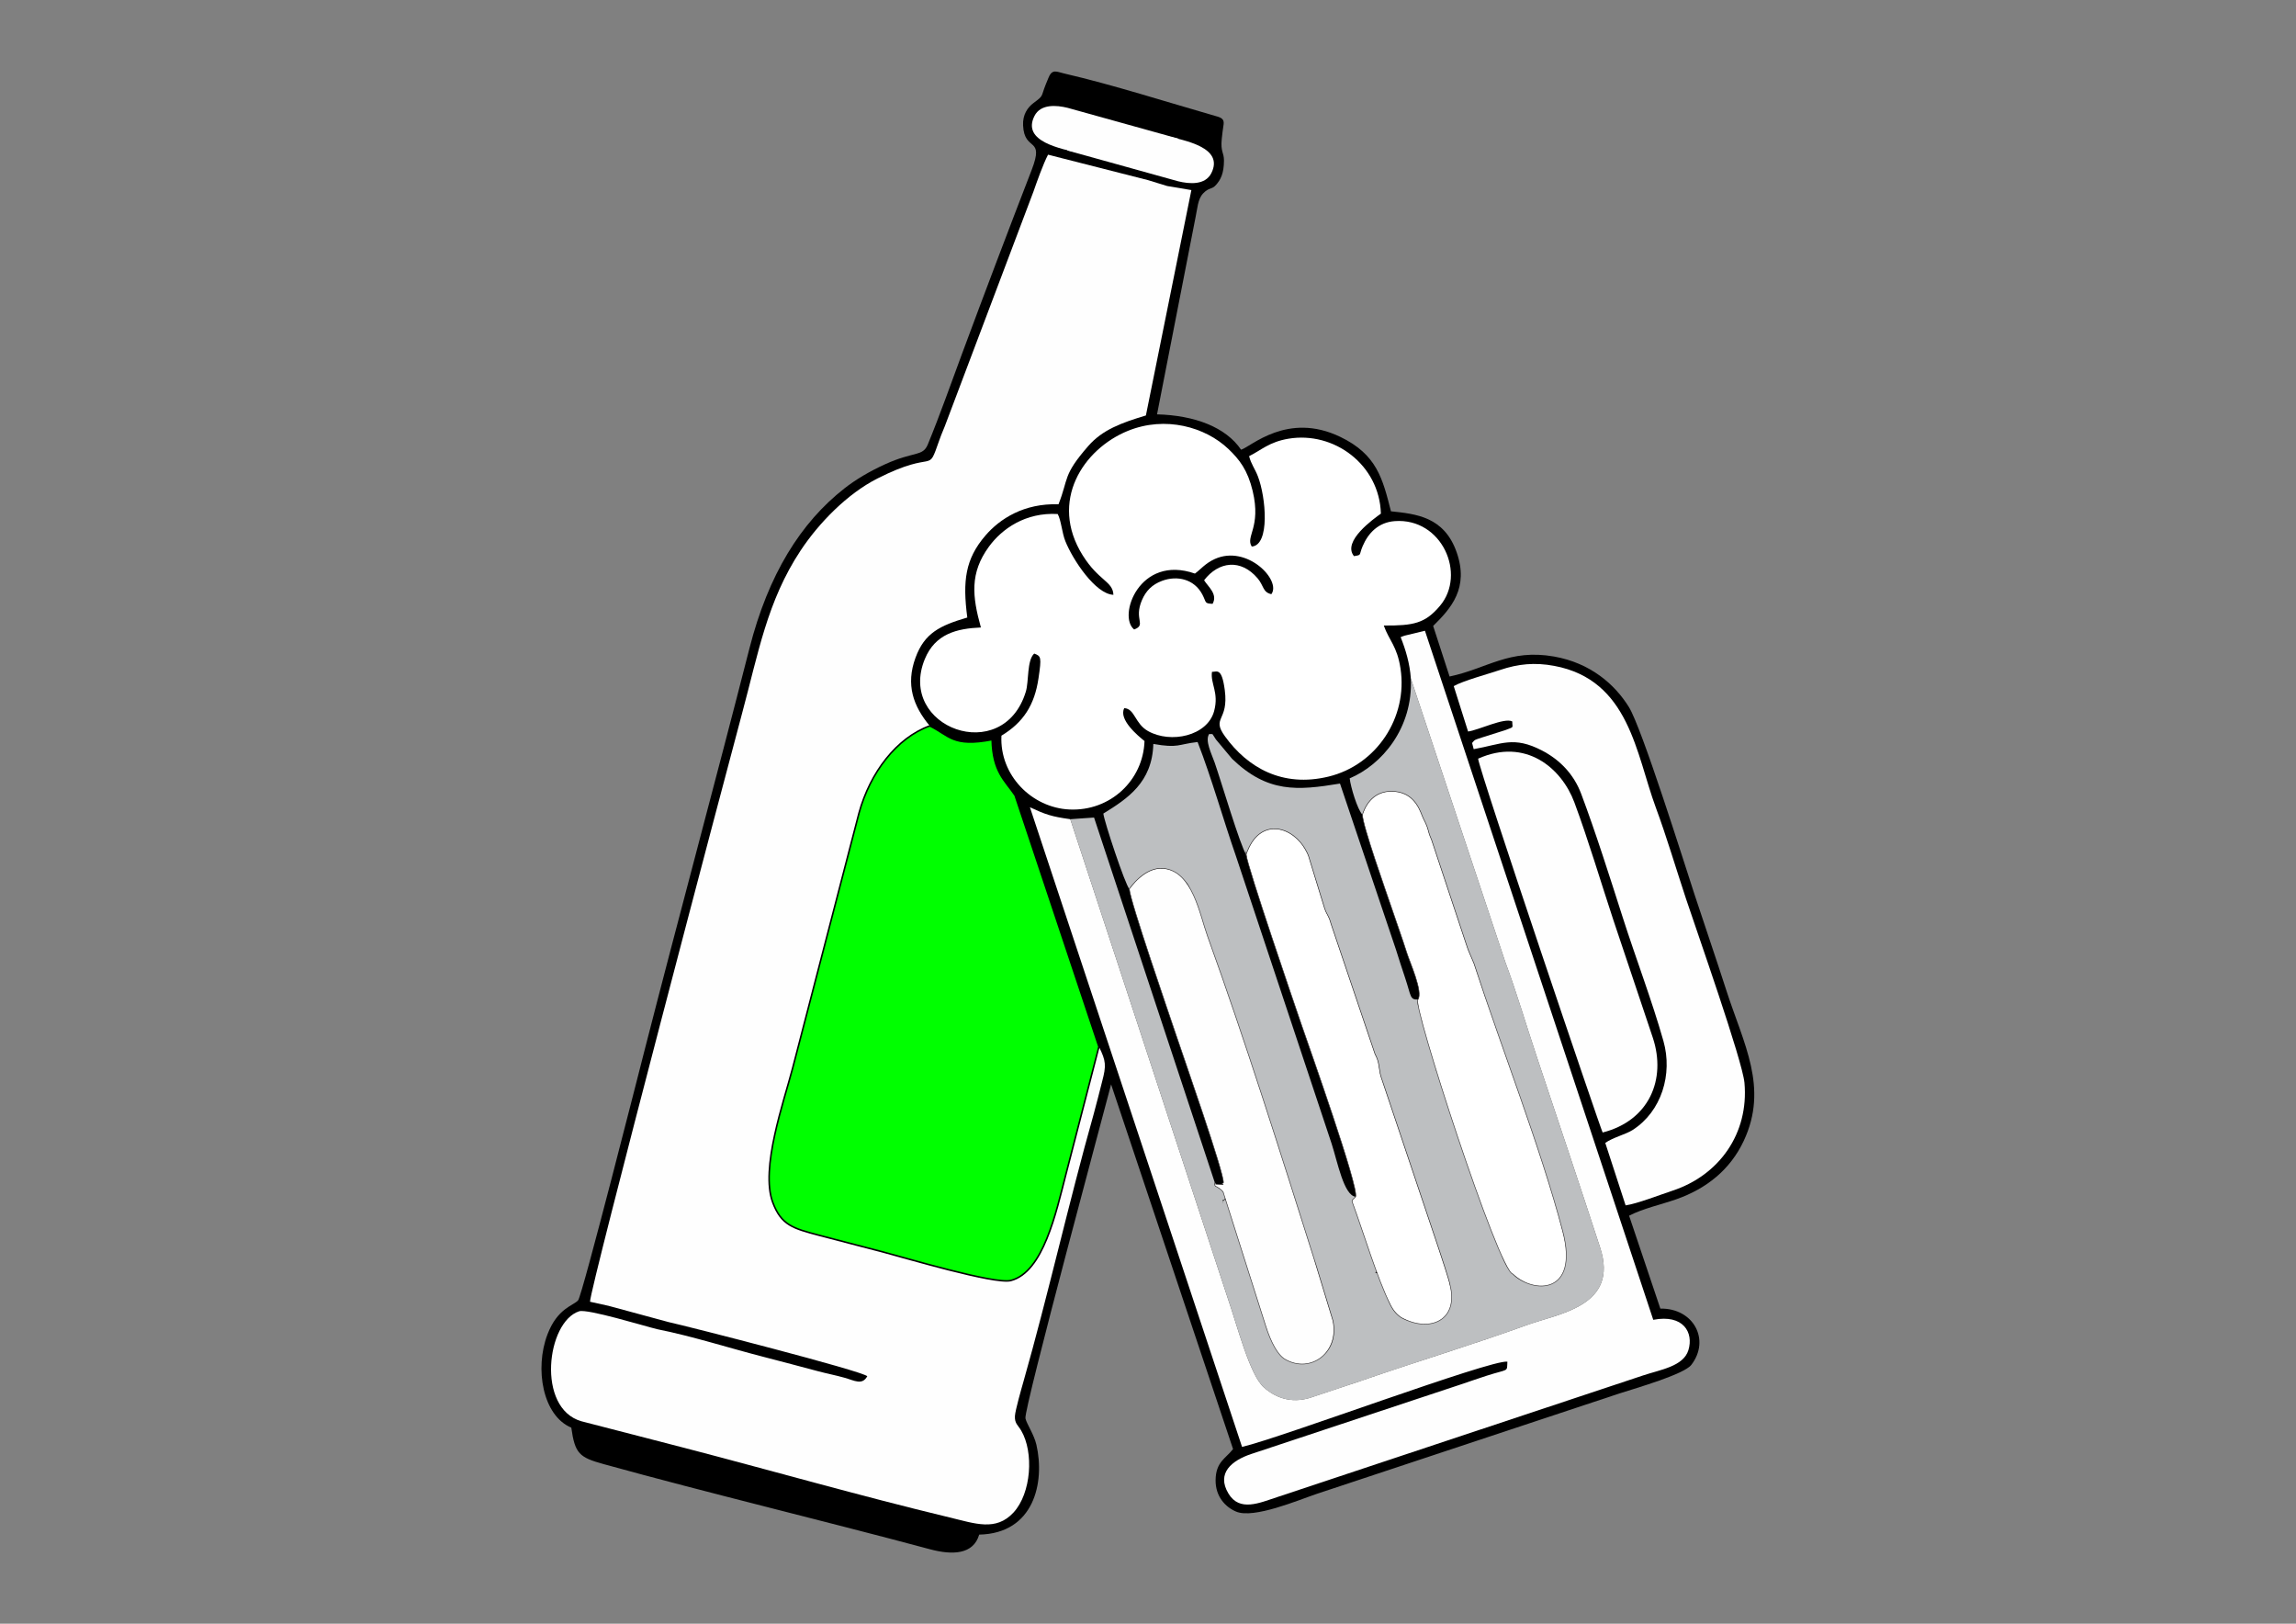 <?xml version="1.0" encoding="UTF-8"?>
<!DOCTYPE svg PUBLIC "-//W3C//DTD SVG 1.0//EN" "http://www.w3.org/TR/2001/REC-SVG-20010904/DTD/svg10.dtd">
<!-- Creator: CorelDRAW 2021 (64 Bit) -->
<svg xmlns="http://www.w3.org/2000/svg" xml:space="preserve" width="23.576mm" height="16.67mm" version="1.0" style="shape-rendering:geometricPrecision; text-rendering:geometricPrecision; image-rendering:optimizeQuality; fill-rule:evenodd; clip-rule:evenodd"
viewBox="0 0 2357.61 1667"
 xmlns:xlink="http://www.w3.org/1999/xlink"
 xmlns:xodm="http://www.corel.com/coreldraw/odm/2003">
 <rect x="0" y="0" width="2357.61" height="1667" fill="#808080" stroke="none"/>
 <defs>
  <style type="text/css">
   <![CDATA[
    .str0 {stroke:black;stroke-width:1.59;stroke-miterlimit:22.926}
    .str1 {stroke:#373435;stroke-width:0.6;stroke-miterlimit:22.926}
    .fil5 {fill:none}
    .fil1 {fill:#FEFEFE}
    .fil4 {fill:#BDBFC1}
    .fil0 {fill:black}
    .fil3 {fill:lime}
    .fil2 {fill:white}
   ]]>
  </style>
 </defs>
 <g id="Camada_x0020_1">
  <g id="_3096467016384">
   <path class="fil0" d="M1076.82 79.38c-0.72,1.72 -1.69,3.97 -2.91,7.05 -5.46,13.7 -1.8,11.19 -12.76,19.4 -5.65,4.22 -11.2,11.6 -10.62,22.97 1.4,27.84 22.4,10.6 8.78,45.79 -24,62.06 -48.13,125.71 -71.32,188.2 -11.06,29.81 -22.98,63.67 -35.31,93.59 -5.19,12.59 -14.33,6.77 -43.92,20.3 -15.6,7.12 -29.79,15.42 -41.72,24.77 -44.83,35.13 -78.05,88.12 -97.5,164.29 -35.43,138.73 -72.47,275.07 -107.91,413.42 -4.69,18.28 -63.71,250.8 -67.99,255.81 -4.74,5.55 -21.19,7.85 -31.53,35.13 -13.33,35.16 -4.79,83.41 24.52,95.6 3.72,26.71 8.27,30.55 33.02,37.39 108.47,30 225.13,57.9 335.12,87.43 23.05,6.2 44.71,5.61 50.7,-15 56.47,-1.17 67.57,-53.67 58.77,-92.14 -2.48,-10.85 -9.85,-21.1 -11.28,-27.17 -2.07,-8.87 84.48,-328.84 87.95,-342.9l125.23 374.4c-7.51,9.7 -17.74,13.1 -17.92,31.92 -0.15,16.7 9.92,27.57 21.04,32.27 18.12,7.67 63.91,-11.82 82.55,-18.11l311.23 -103.23c17.64,-5.63 66.19,-19.66 73.63,-29.26 19.79,-25.51 2.49,-58.38 -31.77,-57.81l-32.09 -95.38c13.84,-7.27 33.37,-11.56 48.58,-16.91 31.13,-10.95 55.39,-30.59 69.14,-59.92 25.73,-54.9 -0.24,-99.66 -17.98,-154.83 -10.59,-32.92 -21.77,-65.25 -32.59,-98.22 -11.52,-35.13 -53.99,-170.77 -67.37,-192.35 -14.4,-23.24 -39.47,-45.3 -76.94,-51.87 -46.04,-8.05 -68.67,12.41 -107.18,20.53l-16.87 -51.92c18.51,-18.13 37.04,-39.07 24.06,-75.84 -12.84,-36.34 -41.7,-39.15 -67.38,-41.85 -8.53,-33.47 -14.44,-58.34 -52.1,-76.44 -54.16,-26.04 -91.61,10.11 -101.79,13.22 -15.6,-23.04 -47.5,-35.31 -86.31,-36.31l39.43 -201.74c2.1,-9.68 2.3,-19.15 7.86,-25.05 6.07,-6.44 8.91,-3.77 13.29,-8.78 4.74,-5.42 8.08,-11.67 8.15,-24.98 0.04,-8.56 -3.66,-8.61 -2.26,-22.41 0.49,-4.84 1.16,-10.01 1.93,-15.06 0.43,-4.67 -1.62,-6.53 -8.02,-8.18 -50.63,-14.52 -105.5,-32.13 -156.1,-43.85 -7.27,-1.68 -11.85,-4.78 -15.53,4.04z"/>
   <path class="fil1" d="M624.36 1340.51l62.09 16.8c20.89,4.6 198.72,50.11 204.11,55.61 -5.28,9.54 -12.95,4.47 -23.48,1.52 -9.39,-2.63 -17.58,-4.14 -26.75,-6.57 -18,-4.75 -36.01,-9.64 -54.53,-14.37 -35.41,-9.03 -75.31,-21.83 -110.95,-28.87 -13.27,-3.21 -71.72,-21.14 -80.21,-18.38 -33.3,10.77 -44.1,99.6 2.33,112.89l103.82 26.83c91.04,23.63 182.31,49.83 274.35,71.94 26.2,6.29 47.58,14.45 65.6,-5.11 18.25,-19.82 21.02,-61.83 7.81,-84.17 -3.21,-5.41 -6.74,-7.21 -6.4,-14.72 0.27,-5.87 6.94,-29.06 8.8,-35.6 25.14,-88.27 46.75,-184.78 72.01,-274.27 3.11,-11.04 5.77,-22.38 8.77,-33.78 4.26,-16.14 4.07,-20.97 -3.35,-35.68l-34.01 131.49c-10.06,38.88 -23.06,99.93 -56.43,108.57 -16.43,4.26 -110.56,-23.89 -132.09,-29.53 -21.99,-5.78 -42.68,-11.02 -65.35,-17.04 -26.06,-6.92 -38.24,-10.14 -47.01,-33.52 -13.04,-34.79 11.34,-103.37 20.45,-138.12l68.12 -261.82c11.37,-41.39 38.53,-77.06 72.62,-89.37 -16.96,-20.38 -24.81,-42.24 -14.59,-70.04 9.23,-25.16 24.65,-32.86 53.16,-41.22 -4.95,-37.66 -2.08,-60.1 18.67,-84.23 14.63,-17.03 39.58,-33.27 74.98,-32 10.61,-26.85 4.08,-29.44 30.51,-59.78 14.57,-16.71 33.76,-23.75 59.24,-31.44l46.7 -231.38 -24.9 -4.18 -19.59 -6.03 -102.69 -26.14c-4.89,9.32 -11.62,28.17 -14.92,37.72l-89.33 236.41c-2.56,7.18 -4.71,11.31 -7.39,18.97 -12.91,36.71 -2.09,8.26 -63.53,39.33 -30.88,15.62 -60.15,45.64 -78.91,73.96 -34.39,51.95 -43.55,106 -60.12,167.27 -13.13,48.52 -156.62,591.73 -156.11,603.99l18.49 4.08z"/>
   <path class="fil2" d="M1143.29 610.66c-18.54,-0.71 -41.86,-36.31 -49.34,-55.03 -3.54,-8.85 -4.26,-21.31 -7.85,-27.91 -33.1,-1.91 -57.3,15.2 -70.68,33.57 -19.65,26.98 -17.16,50.81 -8.2,82.91 -24.96,1.08 -46.94,6.59 -57.58,32.43 -28.88,70.19 80.25,110.58 103.74,33.41 3.19,-10.51 0.97,-32.09 8.57,-39.05 7.16,2.64 7.62,3.64 4.42,25.39 -4.02,27.4 -15.54,45.32 -38.05,58.91 -2.04,40.66 31.23,74.02 69.87,75.78 41.85,1.91 75.71,-29.94 77.04,-70.28 -6.56,-5.21 -26.95,-22.13 -20.78,-33.78 10.97,0.65 10.76,15.89 24.41,23.56 23.3,13.09 60.88,5.03 67.83,-20.46 5.22,-19.12 -3.97,-28.23 -2.18,-40.36 5.02,0.15 10.01,-4.95 13.14,18.71 4.28,32.47 -14.2,27.61 0.31,47.65 22.99,31.74 58.69,52.74 106.3,41.17 49.39,-12.01 81.42,-60.85 73.86,-110.83 -3.53,-23.33 -11.76,-28.76 -17.18,-44.24 30.7,0.19 42.5,-2.24 57.69,-20.25 27.35,-32.45 2.1,-90.48 -46.39,-86.95 -16.86,1.22 -27.26,12.22 -32.98,25.65 -4.13,9.67 -0.6,8.93 -8.93,10.3 -12.45,-15.27 20.39,-38.38 27.63,-43.64 -1.44,-50.34 -48.3,-84.75 -94.88,-76.92 -19.88,3.34 -27.85,11.72 -40.46,17.92 2.05,8.09 6,12.88 9,20.62 8.4,21.73 12.57,70.78 -6.25,72.18 -6.76,-10.29 9.88,-19.52 0.94,-57 -5.14,-21.51 -13.55,-32.36 -25.02,-43.27 -23.46,-22.3 -64.44,-34.25 -103.2,-18.48 -45.56,18.57 -81.21,72.05 -46.33,127.77 16.53,26.41 31.02,26.56 31.54,40.53z"/>
   <path class="fil3 str0" d="M1128.4 1074.57l-86.06 -258.02c-10.46,-15.37 -22.81,-24.03 -23.57,-57.21 -40.61,7.88 -43.88,-4.31 -64.06,-14.1 -34.08,12.31 -61.25,47.98 -72.62,89.37l-68.12 261.82c-9.11,34.75 -33.49,103.33 -20.45,138.12 8.76,23.37 20.95,26.59 47.01,33.52 22.67,6.02 43.36,11.26 65.35,17.04 21.52,5.64 115.65,33.78 132.09,29.53 33.37,-8.64 46.38,-69.7 56.43,-108.57l34.01 -131.49z"/>
   <path class="fil4" d="M1399.02 836.35c4.61,-14.51 15.32,-25.48 33.36,-23.77 22.14,2.11 26.52,22.63 29.17,27.74 6.45,12.43 3.6,10.93 8.45,21.93l35.56 107.01c2.2,7.44 5.21,12.93 8.05,20.12l77.06 237.12c47.24,102.55 -16.85,99.12 -34.19,84.37 -11.5,-9.77 -15.39,-23.11 -18.81,-37.42 -2.31,-9.74 -3.45,-13.51 -6.66,-21.46 -4.39,-10.8 -0.48,-14.1 -11.07,-15.17 10.23,1.08 3.88,0.81 8.98,-1.04 -0.22,-13.89 -17.88,-62 -23.91,-79.98l-2.59 -7.26c-6.29,-16.14 -3.81,-28.88 -18.99,-29.49 1.08,-4.54 0.37,-8.36 -1.29,-12.85 -3.03,-8.17 0.41,-6.51 -8.95,-7.28 3.12,-0.54 13.55,3.35 8.43,-15.68 -1.44,-5.38 -3.73,-9.96 -5.55,-15.26 -3.78,-11.05 -4.12,-25.85 -16.4,-19.36 4.44,-11.38 -6.08,-12.09 -3.59,-22.46 -8.54,0.36 -6.93,-3.38 -13.28,-22.3 -3.29,-9.81 -6.31,-19.08 -9.33,-28.8l-57.51 -170.61c-43.93,7.26 -74.29,9.72 -110.8,-25.4l-16.55 -19.81c-5.17,-7.58 -1.94,-5 -6.91,-5.73 -4.78,6.53 2.51,20.63 5.57,29.43 6.74,19.38 26.34,85.64 32.29,94.25 0.13,-0.45 0.41,-1.05 0.52,-1.32 0.11,-0.27 0.4,-0.98 0.53,-1.33 0.13,-0.33 0.39,-0.95 0.54,-1.33 13.99,-34.39 47.08,-24.77 60.1,0.41 0.21,0.42 0.5,0.92 0.72,1.35 0.83,1.72 0.95,1.77 1.82,4.22l16.26 53.01c2.67,7.87 4.09,6.65 6.78,16.43l45.34 134.16c0.18,0.34 0.54,0.8 0.7,1.13 4.29,8.53 2.5,15 6.22,24.51l58.59 174.45c1.98,5.59 10.64,32.28 11.11,35.66 2.57,18.73 -5.09,18.58 -9.82,36.4 -24.28,3.64 -47.01,7.72 -56.05,-28.87 -1.43,-5.81 -1.77,-8.34 -4,-12.55 -4.19,-7.88 -0.29,-4.57 -6.8,-6.95 12.61,-12.14 10.3,0.89 0.72,-30.76 -9.26,-30.59 -3.98,-22.73 -17.26,-24.04 3.21,-5.43 0.18,-10.3 -7.31,-18.5l3.79 -4.58c-12.15,-1.43 -18.44,-35.13 -24.73,-54.61l-98.01 -294.53c-13.44,-38.58 -24.93,-80.01 -39.58,-117.74 -20.22,2.24 -19.51,6.56 -45.46,1.96 -1.09,39.53 -26.52,56.21 -51.32,71.48 0.79,7.98 22.56,73.49 26.7,77.39 0.76,-0.67 28.33,-42.71 58.75,-6.38 6.03,7.21 3.86,14.76 8.68,23.8 4.12,7.76 13.22,38.01 15.64,47.16 8.98,33.92 8.98,15.91 12.7,34.94l27.56 82.83c2.1,5.33 2.66,4.6 4.2,12 1.56,7.54 0.91,6.57 3.54,12.82 3.41,8.12 4.16,15.87 6.96,23.38 3.48,9.3 6.87,11.1 9.33,22.04 1.47,6.52 4.38,20.83 6.73,26 4.6,10.11 2.25,-1.57 5.44,10.58l25.8 83.17c3.4,9.67 2.96,4.11 5.25,10.22l18.43 60.49c7.11,32.82 -20.68,52.18 -46.95,37.23 -15.32,-8.73 -19.35,-24.22 -22.71,-42.16 -2.16,-11.53 -7.26,-13.14 -11.9,-34.54 -2.39,-11.04 -0.3,-3.56 -4.04,-10.75 -8.63,-16.61 13.65,-0.31 -18.54,-72.46 -14.1,-2.66 -6.4,-1.08 -9.51,2.59 2.61,-6.77 6.08,-5.08 0.93,-11.88 -5.98,-7.92 0.13,0.01 -5.82,-5.06 -0.29,-0.25 -3.66,-0.26 -2.68,-4.36l-124.05 -375 -24.36 1.75 161.73 491.94c9.79,28.15 22.4,78.56 37.17,91.58 13.77,12.13 31.14,16.69 50.78,9.39l48.54 -16.16c53.97,-18.76 117.62,-38.11 169.82,-57.11 33.71,-12.27 95.65,-19.47 76,-79.84 -21.63,-66.47 -43.09,-130.02 -64.7,-194.9 -11.81,-35.44 -20.99,-67.04 -32.74,-98.47l-96.91 -290.81c2.21,51.16 -29.92,88.51 -62.81,102.45 0.98,8.79 7.92,32.11 13.13,37.26z"/>
   <path class="fil1" d="M1448.7 696.64l96.91 290.81c11.75,31.43 20.92,63.03 32.74,98.47 21.61,64.88 43.07,128.44 64.7,194.9 19.65,60.37 -42.29,67.57 -76,79.84 -52.19,19 -115.85,38.34 -169.82,57.11l-48.54 16.16c-19.64,7.3 -37.01,2.74 -50.78,-9.39 -14.77,-13.02 -27.39,-63.44 -37.17,-91.58l-161.73 -491.94c-19.43,-2.67 -25.5,-4.84 -41.46,-12.25l217.84 656.72c40.47,-9.48 254.89,-89.66 272.44,-87.56 -0.58,11.16 1.99,7.01 -21.45,14.52 -9.33,2.98 -17.91,6.09 -27.12,9.14l-214.51 71.18c-19.65,6.58 -36.04,19.51 -23.31,40.64 11.4,18.94 31.9,9.53 49.55,3.76l376.2 -125.07c17.6,-5.89 41.4,-9.23 46.52,-25.97 5.54,-18.1 -5.15,-37.1 -36.09,-31.14l-234.45 -707.44 -20.42 4.94c-0.5,0.14 -1.11,0.35 -1.56,0.49l-2.96 1.13c5.04,12.69 9.38,26.71 10.48,42.53z"/>
   <path class="fil1" d="M1492.75 704.43l14.72 46.58c10.62,-1.35 37.38,-14.6 45.38,-10.34 -0.01,7.12 2.42,5.19 -7.01,8.87l-24.55 7.75c-6.96,2.4 -6.75,1.82 -9.7,5.52l1.65 6.33c28.54,-5.02 40.83,-13.89 70.25,1.44 17.71,9.23 32.34,23.71 40.14,44.45 14.89,39.65 29.19,84.84 42.59,126.69 13.48,42.15 30.07,85.45 41.85,127.08 9.63,34.04 -1.88,72.15 -31.54,91.27 -7.18,4.63 -20.57,7.77 -28.18,13.33l20.88 64.12c11.76,-1.67 35.68,-10.99 47.81,-14.97 48.33,-15.84 78.86,-58.8 74.24,-110.82 -2.01,-22.7 -49.31,-156.68 -60.05,-189.04 -10.34,-31.18 -19.95,-63.83 -31.03,-93.73 -20.27,-54.71 -27.01,-130.89 -104.23,-145.32 -19.95,-3.73 -36.87,-2.11 -55.55,4.17 -12.16,4.08 -38.33,11.18 -47.67,16.61z"/>
   <path class="fil1 str1" d="M1159.63 912.64c0.8,12.88 40.96,128.94 48.33,151.01 6.68,20.02 49.47,141.83 48.26,150.65 -4.41,2.27 5.2,2.28 -4.89,1.57 -6.25,-0.44 -0.72,0.53 -3.92,-1.61 -0.47,1.99 -0.03,3.75 2.15,4.26 1.82,1.29 4.42,2.59 6.36,5.17l43.76 137.66c5.45,17.12 12.43,29.96 20.02,34.29 26.27,14.96 56.06,-7.15 48.94,-39.97l-18.43 -60.49c-34.41,-108.7 -71.5,-226.89 -110.21,-333.89 -8.12,-22.41 -15.33,-66.86 -45.28,-69.69 -19.74,-1.89 -34.54,20.54 -35.09,21.03z"/>
   <path class="fil2 str1" d="M1399.02 836.35c-0.15,10.68 24.4,79.43 29.63,95.03 5.31,15.83 10.93,31.15 15.87,46.74 3.19,10.11 16.88,40.2 11.53,48.04 -7.3,1.14 82.97,279.42 97.31,281.79 21.25,20.51 68.42,21.33 51.27,-43.94 -22.54,-85.78 -62.82,-187.83 -91.03,-274.64 -2.84,-7.19 -5.84,-12.69 -8.05,-20.12l-35.56 -107.01c-4.85,-11 -2,-9.5 -8.45,-21.93 -2.65,-5.11 -7.03,-25.63 -29.17,-27.74 -18.04,-1.71 -28.74,9.26 -33.36,23.77z"/>
   <path class="fil2 str1" d="M1279.53 877.19c1.89,14.55 48.92,151.81 57.31,176.27 7.24,21.14 58.55,165.28 55.19,175.24 -1.61,1.94 -4.82,3.36 -3.32,5.84 11.41,30.84 25.39,78.04 39.07,105.26 3.15,6.25 7.03,10.42 11.44,13.11 29.63,15.9 59.18,2.15 49.54,-34.36 -0.47,-3.38 -9.14,-30.06 -11.11,-35.66l-58.59 -174.45c-3.71,-9.51 -1.93,-15.98 -6.22,-24.51 -0.16,-0.33 -0.51,-0.79 -0.7,-1.13l-45.34 -134.16c-2.7,-9.78 -4.11,-8.56 -6.78,-16.43l-16.26 -53.01c-0.87,-2.45 -0.98,-2.49 -1.82,-4.22 -0.21,-0.43 -0.5,-0.93 -0.72,-1.35 -13.02,-25.17 -46.11,-34.8 -60.1,-0.41 -0.15,0.37 -0.41,0.99 -0.54,1.33 -0.14,0.34 -0.43,1.06 -0.53,1.33 -0.12,0.27 -0.4,0.87 -0.52,1.32z"/>
   <path class="fil1" d="M1517.78 778.9c1.36,13.09 126.13,381.46 127.87,383.79 47.71,-12.09 65.64,-54.56 51.55,-97.2 -13.75,-41.59 -26.89,-79.65 -40.48,-120.72 -12.98,-39.24 -25.62,-81.98 -40.05,-120.85 -13.18,-35.5 -50.17,-66.83 -98.89,-45.02z"/>
   <path class="fil1" d="M1189.48 180l20.74 -37.62 -113.93 -31.67c-11.64,-2.88 -27.8,-4.09 -34.07,8.33 -13.37,26.5 27.3,33.6 47.34,38.47 13.86,3.37 71.88,18.3 79.92,22.49z"/>
   <path class="fil1" d="M1116.57 116.82l-20.74 37.62 113.93 31.67c11.64,2.88 27.8,4.09 34.07,-8.33 13.37,-26.5 -27.3,-33.6 -47.34,-38.47 -13.86,-3.37 -71.88,-18.3 -79.92,-22.49z"/>
   <path class="fil5" d="M674.86 1364.62c-9.38,-2.92 -40.17,-11.64 -47.62,-11.52l-5.53 -0.1c-8.06,34.53 -13.06,52.77 8.09,79.48 14.71,18.58 40.51,31.46 66.95,33.92 -8.31,-13.01 -27.29,-19.23 -27.24,-43.5 0.03,-15.33 10.24,-38.02 12.26,-54.3l-6.91 -3.99z"/>
   <path class="fil0" d="M1227 588.87c-57.01,-20 -79.67,43.99 -62.4,57.38 12.94,-4.89 -0.74,-10.06 8.09,-30.37 3.98,-9.15 10.23,-15.75 20.68,-19.6 15.32,-5.64 32.81,-1.85 41.21,14.01 4.48,8.47 1.78,9.16 10.54,9.65 5.62,-9.97 -4.72,-17.68 -8.71,-24.21 14.84,-19.37 37.72,-22.28 54.95,-1.98 6.46,7.62 5.25,14.45 14.13,16.24 10.46,-14.15 -24.89,-51.07 -58.05,-36.11 -9.92,4.48 -14.92,11.04 -20.44,14.98z"/>
   <path class="fil5" d="M965.76 1412.98c-29.4,15.58 -5.97,60.17 24.05,44.4 28.52,-14.98 6.94,-60.81 -24.05,-44.4z"/>
  </g>
 </g>
</svg>

